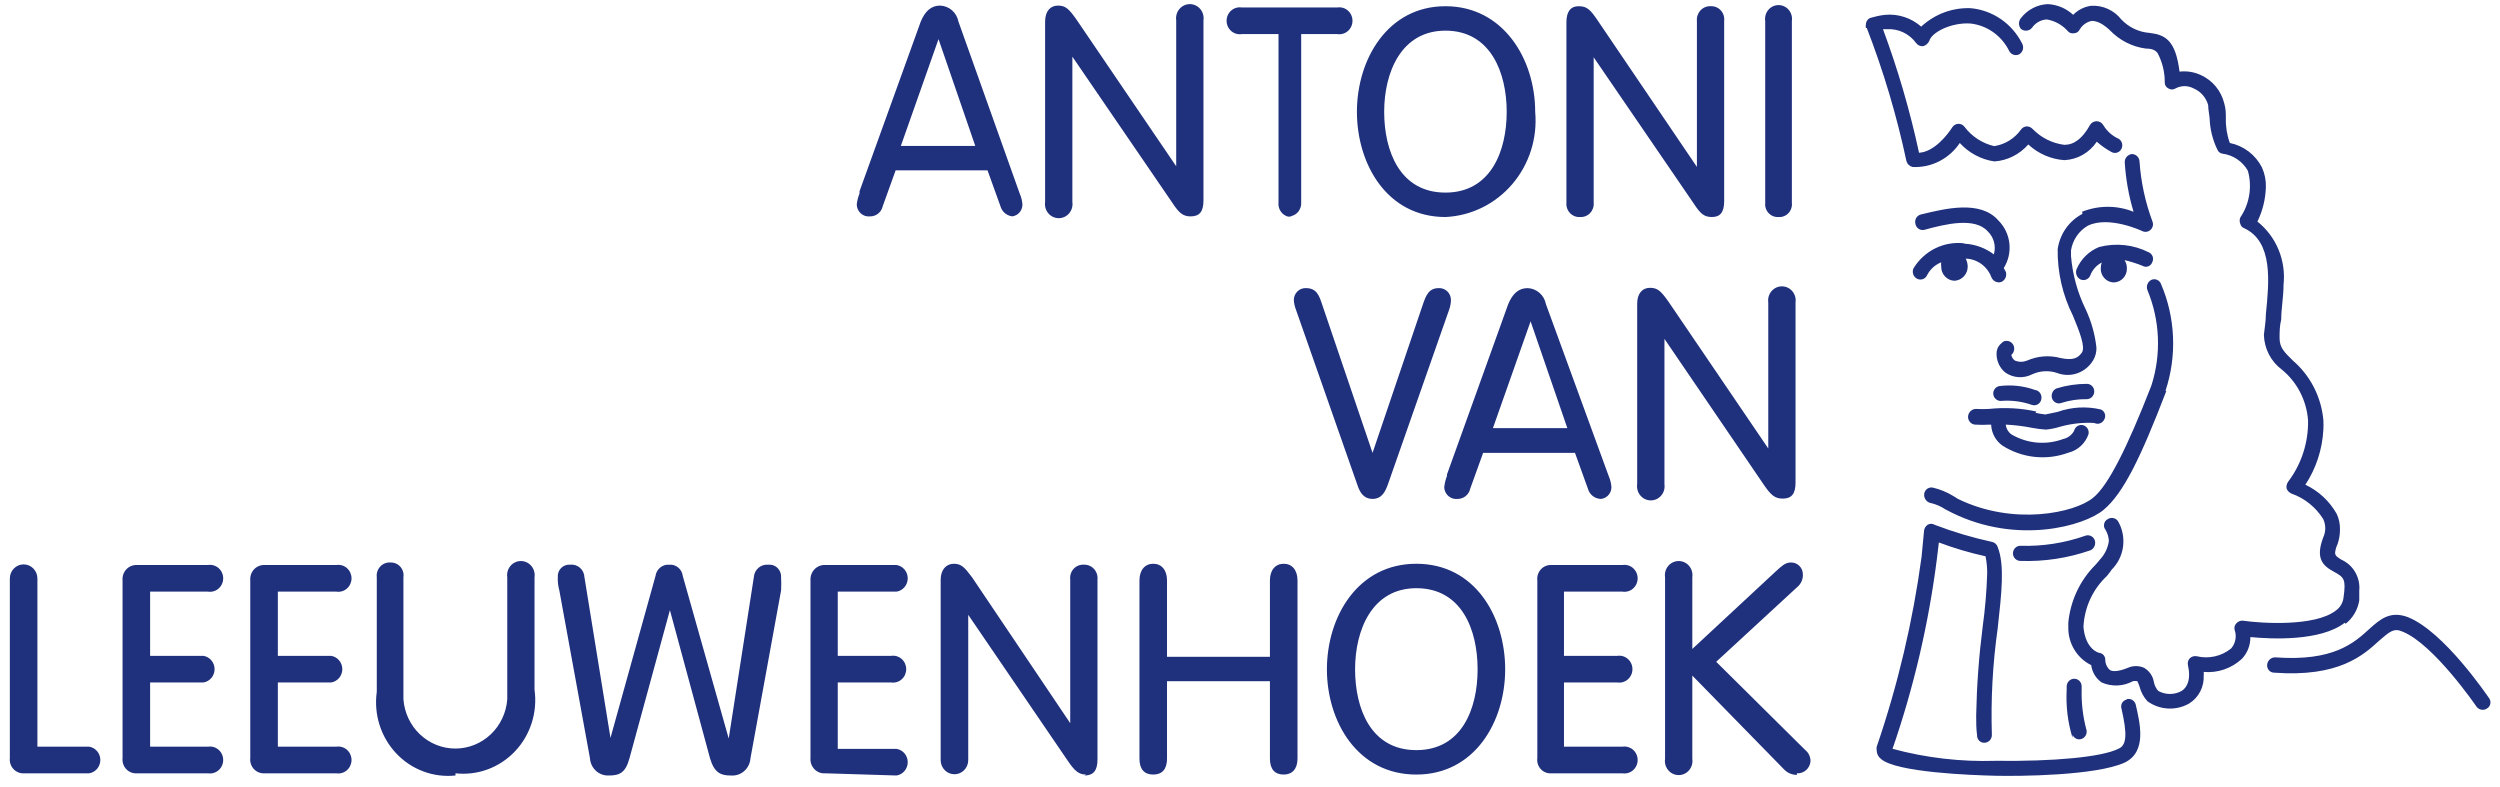 <svg width="216" height="68" viewBox="0 0 216 68" fill="none" xmlns="http://www.w3.org/2000/svg">
<path d="M215.054 60.317C215.105 60.385 215.142 60.464 215.161 60.548C215.18 60.632 215.182 60.719 215.165 60.803C215.149 60.887 215.116 60.967 215.067 61.037C215.018 61.108 214.955 61.166 214.882 61.209C214.742 61.307 214.571 61.347 214.403 61.32C214.235 61.293 214.084 61.203 213.979 61.066C213.979 61.066 210.272 55.633 207.562 54.565C206.83 54.246 206.472 54.565 205.569 55.346C204.182 56.62 202.064 58.532 196.473 58.118C196.39 58.116 196.309 58.097 196.234 58.062C196.159 58.027 196.091 57.977 196.036 57.914C195.981 57.851 195.938 57.778 195.911 57.698C195.885 57.618 195.874 57.533 195.881 57.449C195.893 57.269 195.972 57.1 196.103 56.978C196.234 56.857 196.405 56.791 196.582 56.796C201.612 57.162 203.388 55.553 204.712 54.342C205.646 53.497 206.519 52.748 208.045 53.322C211.16 54.565 214.882 60.078 215.054 60.317ZM175.944 35.555C174.599 35.261 173.217 35.186 171.848 35.332C171.475 35.352 171.1 35.352 170.727 35.332C170.555 35.331 170.39 35.397 170.263 35.514C170.136 35.633 170.057 35.795 170.041 35.97C170.028 36.145 170.083 36.318 170.194 36.452C170.305 36.586 170.462 36.67 170.633 36.687C171.069 36.714 171.506 36.714 171.942 36.687C171.956 36.695 171.972 36.699 171.988 36.699C172.005 36.699 172.021 36.695 172.035 36.687C172.049 37.047 172.145 37.398 172.315 37.714C172.485 38.029 172.726 38.3 173.016 38.503C173.86 39.038 174.811 39.37 175.799 39.475C176.786 39.58 177.784 39.455 178.717 39.109C179.112 39.012 179.478 38.816 179.78 38.537C180.082 38.259 180.311 37.908 180.446 37.515C180.464 37.431 180.466 37.345 180.452 37.26C180.438 37.176 180.407 37.095 180.362 37.023C180.317 36.95 180.259 36.887 180.191 36.838C180.122 36.788 180.045 36.753 179.963 36.734C179.881 36.716 179.796 36.713 179.714 36.728C179.631 36.743 179.552 36.774 179.481 36.82C179.41 36.866 179.349 36.925 179.301 36.995C179.252 37.066 179.218 37.145 179.2 37.228C179.101 37.406 178.967 37.56 178.806 37.681C178.645 37.802 178.46 37.887 178.265 37.929C177.54 38.199 176.766 38.304 175.997 38.238C175.228 38.172 174.482 37.936 173.811 37.547C173.669 37.451 173.549 37.324 173.461 37.175C173.372 37.026 173.316 36.86 173.297 36.687C174.076 36.725 174.852 36.821 175.617 36.973C175.998 37.046 176.383 37.093 176.77 37.117C177.193 37.076 177.61 36.991 178.016 36.862C178.969 36.598 179.958 36.49 180.944 36.543C181.095 36.621 181.27 36.635 181.43 36.581C181.591 36.527 181.724 36.41 181.801 36.256C181.845 36.182 181.874 36.098 181.884 36.011C181.894 35.923 181.885 35.835 181.858 35.752C181.832 35.669 181.788 35.592 181.729 35.528C181.671 35.464 181.6 35.413 181.52 35.38C180.28 35.087 178.984 35.159 177.782 35.587C177.331 35.699 176.879 35.762 176.739 35.81C176.446 35.78 176.154 35.732 175.867 35.667M175.867 33.707C174.869 33.342 173.802 33.222 172.752 33.356C172.587 33.384 172.44 33.476 172.341 33.613C172.242 33.75 172.199 33.921 172.222 34.089C172.237 34.176 172.269 34.259 172.315 34.334C172.362 34.408 172.422 34.472 172.493 34.523C172.564 34.573 172.644 34.609 172.729 34.627C172.813 34.646 172.9 34.647 172.985 34.631C173.856 34.575 174.729 34.695 175.555 34.982C175.638 35.011 175.726 35.022 175.813 35.014C175.9 35.006 175.984 34.979 176.061 34.935C176.137 34.892 176.204 34.832 176.256 34.761C176.309 34.689 176.346 34.607 176.365 34.52C176.408 34.351 176.385 34.171 176.301 34.019C176.216 33.867 176.077 33.755 175.913 33.707M178.125 34.806C178.826 34.585 179.556 34.477 180.29 34.488C180.458 34.488 180.62 34.422 180.742 34.303C180.864 34.184 180.936 34.022 180.944 33.85C180.948 33.763 180.935 33.676 180.906 33.594C180.877 33.512 180.832 33.437 180.774 33.373C180.716 33.309 180.646 33.258 180.568 33.222C180.49 33.187 180.406 33.167 180.321 33.165C179.424 33.163 178.532 33.297 177.673 33.563C177.518 33.634 177.393 33.761 177.324 33.92C177.255 34.079 177.246 34.259 177.299 34.424C177.327 34.506 177.371 34.581 177.428 34.646C177.485 34.71 177.554 34.761 177.632 34.797C177.709 34.833 177.793 34.852 177.877 34.854C177.962 34.855 178.046 34.839 178.125 34.806ZM187.096 33.771C188.102 30.749 187.963 27.451 186.707 24.529C186.676 24.449 186.63 24.377 186.572 24.317C186.513 24.256 186.444 24.208 186.367 24.175C186.29 24.142 186.207 24.126 186.124 24.126C186.04 24.127 185.958 24.144 185.881 24.178C185.724 24.255 185.601 24.389 185.538 24.555C185.474 24.721 185.475 24.905 185.539 25.07C186.625 27.683 186.747 30.611 185.881 33.309C183.794 38.678 182.128 41.993 180.835 43.013C179.278 44.303 173.966 45.466 169.138 43.092C169.045 43.013 168.904 42.949 168.733 42.837C168.201 42.515 167.623 42.279 167.02 42.136C166.938 42.115 166.853 42.111 166.769 42.125C166.686 42.139 166.606 42.169 166.535 42.216C166.463 42.262 166.402 42.322 166.354 42.394C166.306 42.465 166.273 42.545 166.257 42.63C166.226 42.803 166.259 42.98 166.347 43.13C166.436 43.28 166.576 43.391 166.74 43.443C167.223 43.545 167.682 43.739 168.095 44.016L168.655 44.303C174.278 47.076 180.056 45.466 181.754 44.048C183.452 42.63 184.947 39.571 187.174 33.771M182.657 24.401C182.96 24.389 183.246 24.255 183.453 24.028C183.66 23.801 183.772 23.5 183.763 23.19C183.768 22.936 183.698 22.686 183.561 22.473C184.091 22.599 184.611 22.764 185.118 22.967C185.19 23.01 185.269 23.037 185.351 23.045C185.434 23.054 185.517 23.044 185.595 23.017C185.673 22.99 185.745 22.945 185.805 22.887C185.865 22.829 185.913 22.759 185.944 22.68C185.986 22.605 186.012 22.521 186.021 22.435C186.029 22.348 186.02 22.261 185.994 22.178C185.967 22.096 185.924 22.02 185.867 21.955C185.81 21.891 185.741 21.839 185.663 21.804C184.33 21.13 182.805 20.966 181.365 21.342C180.933 21.514 180.539 21.771 180.205 22.099C179.871 22.428 179.603 22.82 179.418 23.254C179.353 23.419 179.353 23.604 179.417 23.769C179.48 23.935 179.603 24.07 179.76 24.146C179.838 24.18 179.922 24.198 180.006 24.199C180.09 24.2 180.174 24.183 180.252 24.151C180.331 24.118 180.402 24.07 180.462 24.009C180.522 23.948 180.569 23.876 180.601 23.796C180.785 23.309 181.141 22.91 181.598 22.68C181.534 22.842 181.503 23.016 181.505 23.19C181.496 23.495 181.603 23.792 181.804 24.017C182.004 24.243 182.282 24.381 182.579 24.401M202.656 53.896C203.289 53.401 203.713 52.677 203.84 51.872C203.84 51.553 203.84 51.298 203.84 51.043C203.894 50.483 203.772 49.92 203.492 49.436C203.212 48.952 202.788 48.572 202.282 48.35C201.94 48.127 201.753 48.032 201.753 47.745C201.782 47.484 201.856 47.231 201.971 46.996C202.106 46.596 202.174 46.176 202.173 45.753C202.186 45.285 202.089 44.821 201.893 44.399C201.266 43.292 200.319 42.413 199.183 41.881C200.117 40.462 200.655 38.809 200.74 37.101C200.755 36.836 200.755 36.569 200.74 36.304C200.56 34.301 199.614 32.451 198.108 31.157C197.345 30.409 196.955 30.026 196.955 29.198C196.955 28.735 196.955 28.162 197.096 27.604C197.096 26.68 197.298 25.644 197.298 24.593C197.409 23.562 197.26 22.52 196.864 21.566C196.469 20.612 195.841 19.778 195.04 19.143C195.493 18.216 195.742 17.199 195.772 16.163C195.789 15.575 195.672 14.991 195.429 14.458C195.15 13.918 194.757 13.448 194.277 13.084C193.797 12.72 193.243 12.471 192.657 12.355C192.408 11.667 192.292 10.937 192.314 10.204C192.314 9.805 192.314 9.391 192.174 8.929C192.043 8.399 191.798 7.906 191.455 7.487C191.113 7.067 190.682 6.733 190.196 6.507C189.609 6.223 188.956 6.113 188.311 6.188C187.969 3.448 187.065 3.001 185.71 2.842C184.788 2.772 183.923 2.358 183.28 1.679C182.97 1.285 182.571 0.973 182.119 0.768C181.667 0.563 181.173 0.471 180.679 0.5C180.09 0.576 179.542 0.851 179.122 1.281C178.517 0.72 177.741 0.394 176.926 0.356C176.476 0.375 176.036 0.493 175.636 0.702C175.235 0.911 174.883 1.206 174.605 1.567C174.498 1.697 174.44 1.86 174.44 2.029C174.44 2.199 174.498 2.362 174.605 2.492C174.742 2.607 174.918 2.663 175.096 2.648C175.273 2.634 175.438 2.549 175.555 2.412C175.7 2.199 175.89 2.023 176.112 1.896C176.333 1.769 176.579 1.695 176.832 1.679C177.526 1.79 178.163 2.139 178.639 2.667C178.7 2.748 178.782 2.81 178.875 2.846C178.969 2.883 179.07 2.892 179.169 2.874C179.275 2.876 179.38 2.848 179.471 2.791C179.562 2.735 179.635 2.653 179.683 2.555C179.795 2.362 179.946 2.196 180.126 2.067C180.306 1.938 180.51 1.849 180.726 1.806C181.178 1.806 181.661 2.029 182.284 2.603C183.117 3.478 184.214 4.04 185.399 4.197C185.959 4.197 186.224 4.34 186.411 4.579C186.833 5.364 187.048 6.248 187.034 7.144C187.036 7.248 187.066 7.349 187.121 7.437C187.176 7.524 187.254 7.594 187.346 7.638C187.438 7.699 187.547 7.732 187.657 7.732C187.767 7.732 187.876 7.699 187.969 7.638C188.209 7.51 188.476 7.443 188.747 7.443C189.019 7.443 189.286 7.51 189.526 7.638C189.831 7.765 190.103 7.962 190.322 8.213C190.54 8.465 190.7 8.764 190.788 9.088C190.788 9.487 190.881 9.837 190.912 10.236C190.946 11.172 191.174 12.09 191.582 12.928C191.62 13.023 191.682 13.105 191.761 13.166C191.841 13.228 191.935 13.267 192.034 13.279C192.482 13.337 192.912 13.499 193.29 13.753C193.668 14.007 193.984 14.347 194.214 14.745C194.406 15.427 194.446 16.144 194.333 16.844C194.22 17.544 193.956 18.21 193.56 18.792C193.525 18.878 193.507 18.97 193.507 19.063C193.507 19.156 193.525 19.248 193.56 19.334C193.58 19.423 193.622 19.505 193.682 19.572C193.742 19.639 193.818 19.689 193.903 19.717C196.41 20.896 196.052 24.337 195.772 27.142C195.772 27.779 195.647 28.417 195.6 28.927C195.616 29.517 195.765 30.096 196.035 30.619C196.305 31.141 196.689 31.593 197.158 31.938C197.808 32.471 198.344 33.135 198.732 33.889C199.121 34.643 199.354 35.47 199.416 36.32C199.452 38.232 198.847 40.098 197.703 41.61C197.64 41.696 197.594 41.794 197.57 41.898C197.546 42.002 197.543 42.111 197.563 42.216C197.643 42.41 197.794 42.564 197.983 42.646C199.114 43.041 200.08 43.816 200.725 44.845C200.842 45.093 200.903 45.366 200.903 45.642C200.903 45.918 200.842 46.19 200.725 46.438C200.024 48.287 200.725 48.892 201.628 49.386C202.531 49.88 202.703 50.024 202.485 51.601C202.461 51.835 202.388 52.06 202.269 52.261C202.151 52.462 201.99 52.634 201.799 52.764C199.993 54.151 195.398 53.864 193.778 53.625C193.673 53.618 193.568 53.636 193.47 53.677C193.373 53.719 193.287 53.782 193.217 53.864C193.145 53.937 193.094 54.03 193.069 54.131C193.045 54.232 193.047 54.338 193.077 54.437C193.17 54.707 193.19 54.998 193.135 55.278C193.08 55.558 192.953 55.818 192.766 56.031C192.353 56.363 191.873 56.596 191.361 56.711C190.848 56.827 190.317 56.823 189.806 56.7C189.695 56.677 189.58 56.682 189.471 56.715C189.363 56.749 189.264 56.809 189.183 56.891C189.113 56.972 189.063 57.07 189.038 57.176C189.014 57.282 189.016 57.392 189.043 57.497C189.292 58.596 189.043 59.345 188.498 59.696C188.187 59.869 187.839 59.959 187.486 59.959C187.132 59.959 186.784 59.869 186.473 59.696C186.285 59.485 186.156 59.226 186.1 58.947C186.059 58.689 185.962 58.443 185.817 58.228C185.671 58.013 185.48 57.834 185.258 57.704C185.035 57.602 184.794 57.55 184.55 57.55C184.306 57.55 184.064 57.602 183.841 57.704C182.86 58.102 182.439 57.991 182.284 57.879C182.157 57.763 182.056 57.621 181.989 57.461C181.922 57.301 181.889 57.129 181.894 56.955C181.885 56.822 181.833 56.696 181.745 56.598C181.657 56.5 181.54 56.434 181.411 56.413C181.302 56.413 180.181 56.095 180.01 54.166C180.09 52.484 180.818 50.903 182.034 49.769L182.346 49.37L182.439 49.227C182.98 48.695 183.33 47.992 183.432 47.231C183.533 46.471 183.381 45.697 183 45.036C182.902 44.891 182.753 44.792 182.583 44.759C182.414 44.726 182.239 44.763 182.097 44.861C182.001 44.909 181.921 44.984 181.866 45.078C181.811 45.171 181.783 45.278 181.785 45.387C181.778 45.513 181.816 45.638 181.894 45.737C182.082 46.038 182.19 46.384 182.206 46.741C182.122 47.342 181.855 47.899 181.443 48.335L181.302 48.51L181.053 48.797C179.716 50.128 178.883 51.9 178.701 53.8C178.701 53.943 178.701 54.055 178.701 54.198C178.69 54.88 178.871 55.55 179.221 56.129C179.572 56.708 180.078 57.172 180.679 57.465C180.718 57.766 180.819 58.054 180.974 58.313C181.13 58.571 181.337 58.792 181.583 58.963C182.013 59.154 182.481 59.244 182.95 59.225C183.42 59.205 183.878 59.078 184.293 58.851C184.417 58.832 184.543 58.832 184.667 58.851C184.738 59.001 184.8 59.156 184.854 59.313C184.974 59.79 185.209 60.229 185.539 60.588C186.057 60.961 186.668 61.179 187.301 61.215C187.934 61.252 188.565 61.106 189.121 60.795C189.534 60.546 189.872 60.185 190.098 59.752C190.323 59.319 190.427 58.831 190.398 58.341C190.413 58.246 190.413 58.15 190.398 58.054C190.995 58.108 191.596 58.035 192.164 57.841C192.732 57.646 193.255 57.334 193.7 56.923C194.178 56.42 194.441 55.744 194.432 55.043C196.239 55.218 200.507 55.425 202.594 53.8M169.699 21.023C168.844 20.924 167.978 21.075 167.204 21.458C166.429 21.842 165.776 22.442 165.322 23.19C165.252 23.351 165.245 23.534 165.303 23.7C165.361 23.867 165.479 24.003 165.634 24.082C165.711 24.123 165.795 24.146 165.882 24.152C165.968 24.157 166.055 24.145 166.137 24.115C166.218 24.085 166.293 24.038 166.356 23.978C166.42 23.918 166.471 23.845 166.506 23.764C166.768 23.26 167.2 22.869 167.721 22.664C167.704 22.781 167.704 22.899 167.721 23.015C167.712 23.334 167.827 23.643 168.04 23.875C168.253 24.108 168.546 24.245 168.858 24.258C169.17 24.245 169.466 24.108 169.681 23.876C169.896 23.644 170.015 23.335 170.01 23.015C170.002 22.782 169.943 22.553 169.839 22.346C170.32 22.359 170.786 22.518 171.18 22.801C171.573 23.084 171.876 23.48 172.051 23.939C172.114 24.105 172.235 24.241 172.39 24.32C172.546 24.399 172.724 24.417 172.892 24.369C173.054 24.305 173.186 24.181 173.264 24.022C173.342 23.863 173.359 23.68 173.312 23.509C173.257 23.389 173.194 23.271 173.125 23.158C173.521 22.527 173.693 21.774 173.61 21.029C173.528 20.283 173.197 19.589 172.674 19.063C171.116 17.263 168.095 18.012 165.945 18.537C165.863 18.559 165.786 18.598 165.718 18.651C165.651 18.704 165.594 18.771 165.552 18.846C165.51 18.922 165.483 19.006 165.473 19.092C165.463 19.179 165.47 19.266 165.494 19.35C165.51 19.435 165.543 19.516 165.591 19.588C165.638 19.66 165.699 19.721 165.77 19.769C165.841 19.816 165.921 19.849 166.005 19.864C166.088 19.88 166.174 19.879 166.257 19.86C168.095 19.35 170.633 18.745 171.739 19.988C172 20.236 172.187 20.554 172.281 20.906C172.375 21.258 172.37 21.63 172.269 21.979C171.53 21.423 170.647 21.101 169.73 21.055M183.748 60.445C183.665 60.461 183.587 60.495 183.519 60.544C183.45 60.593 183.392 60.657 183.35 60.731C183.307 60.805 183.28 60.887 183.271 60.972C183.262 61.057 183.27 61.144 183.296 61.225C183.81 63.456 183.748 64.412 183.016 64.699C181.583 65.416 177.424 65.799 172.409 65.735C169.411 65.829 166.416 65.481 163.515 64.699C165.351 59.381 166.635 53.88 167.347 48.287L167.518 46.869C168.834 47.363 170.182 47.763 171.552 48.064C171.652 48.556 171.699 49.059 171.692 49.562C171.644 51.097 171.514 52.629 171.303 54.151C170.979 56.682 170.792 59.23 170.742 61.783C170.742 62.389 170.742 62.962 170.82 63.536C170.818 63.623 170.833 63.71 170.866 63.79C170.898 63.871 170.947 63.944 171.008 64.004C171.07 64.064 171.143 64.11 171.224 64.139C171.304 64.168 171.389 64.18 171.474 64.173C171.645 64.165 171.806 64.089 171.922 63.961C172.039 63.833 172.102 63.663 172.097 63.488C172.001 60.425 172.168 57.359 172.596 54.326C172.938 51.235 173.219 48.813 172.596 47.251C172.559 47.142 172.496 47.045 172.411 46.969C172.326 46.894 172.223 46.843 172.113 46.821C170.423 46.454 168.762 45.959 167.144 45.339C167.055 45.284 166.953 45.255 166.849 45.255C166.744 45.255 166.642 45.284 166.553 45.339C166.469 45.393 166.398 45.466 166.344 45.551C166.29 45.636 166.255 45.732 166.241 45.833C166.241 45.833 166.023 48.08 166.023 48.111C165.268 53.701 163.969 59.199 162.145 64.524C162.123 64.618 162.123 64.716 162.145 64.811C162.143 64.956 162.174 65.099 162.237 65.229C162.299 65.359 162.39 65.472 162.503 65.559C163.78 66.739 170.384 66.978 172.393 67.025C174.403 67.073 181.115 67.025 183.592 65.878C185.539 64.922 184.869 62.405 184.526 60.875C184.505 60.791 184.467 60.712 184.415 60.643C184.363 60.574 184.298 60.516 184.224 60.473C184.15 60.43 184.069 60.402 183.984 60.392C183.9 60.382 183.814 60.389 183.732 60.413M180.975 46.645C180.91 46.488 180.787 46.363 180.632 46.298C180.478 46.232 180.305 46.231 180.15 46.295C178.352 46.924 176.458 47.216 174.558 47.155C174.389 47.155 174.226 47.224 174.107 47.347C173.987 47.469 173.92 47.636 173.92 47.809C173.92 47.982 173.987 48.148 174.107 48.271C174.226 48.393 174.389 48.462 174.558 48.462C176.621 48.535 178.68 48.222 180.633 47.538C180.79 47.461 180.913 47.327 180.976 47.161C181.04 46.995 181.04 46.811 180.975 46.645ZM179.932 18.474C179.359 18.769 178.865 19.202 178.491 19.734C178.117 20.267 177.874 20.884 177.782 21.533C177.758 23.532 178.212 25.507 179.106 27.285C179.651 28.608 180.212 29.994 179.869 30.472C179.527 30.95 179.106 31.157 178.032 30.934C177.069 30.673 176.048 30.752 175.134 31.157C174.799 31.293 174.426 31.293 174.091 31.157C173.928 31.041 173.816 30.863 173.779 30.663C173.858 30.598 173.92 30.515 173.963 30.421C174.007 30.327 174.029 30.225 174.029 30.122C174.029 29.944 173.96 29.774 173.837 29.648C173.714 29.523 173.548 29.452 173.375 29.452C173.288 29.447 173.202 29.463 173.124 29.499C173.045 29.535 172.976 29.59 172.923 29.66C172.794 29.762 172.69 29.892 172.617 30.041C172.545 30.19 172.505 30.354 172.502 30.52C172.493 30.84 172.557 31.159 172.69 31.449C172.822 31.74 173.02 31.994 173.266 32.193C173.605 32.425 173.999 32.561 174.407 32.586C174.815 32.611 175.222 32.525 175.586 32.337C176.264 32.028 177.03 31.988 177.736 32.225C178.299 32.441 178.918 32.449 179.486 32.249C180.055 32.048 180.537 31.651 180.851 31.125C181.048 30.795 181.146 30.413 181.131 30.026C181.005 28.875 180.689 27.755 180.196 26.712C179.495 25.278 179.067 23.72 178.935 22.123V21.629C179.007 21.183 179.176 20.76 179.429 20.39C179.683 20.021 180.014 19.714 180.399 19.494C182.237 18.617 185.071 19.956 185.071 19.956C185.188 20.019 185.321 20.044 185.452 20.027C185.584 20.01 185.706 19.951 185.804 19.86C185.901 19.773 185.97 19.658 186.001 19.529C186.032 19.401 186.023 19.266 185.975 19.143C185.353 17.477 184.975 15.727 184.854 13.948C184.845 13.776 184.773 13.614 184.651 13.496C184.529 13.377 184.368 13.311 184.199 13.311C184.031 13.327 183.875 13.405 183.76 13.532C183.645 13.658 183.579 13.823 183.576 13.996C183.664 15.456 183.92 16.9 184.339 18.298C182.908 17.724 181.317 17.724 179.885 18.298M165.198 14.426C166.002 14.474 166.804 14.309 167.527 13.946C168.251 13.583 168.87 13.035 169.325 12.355C170.116 13.218 171.171 13.78 172.315 13.948C173.441 13.87 174.492 13.344 175.244 12.482C176.104 13.279 177.201 13.756 178.359 13.837C178.915 13.812 179.458 13.656 179.944 13.379C180.431 13.102 180.848 12.714 181.162 12.243C181.544 12.583 181.962 12.877 182.408 13.12C182.48 13.165 182.56 13.194 182.644 13.207C182.728 13.219 182.813 13.214 182.894 13.192C182.976 13.169 183.052 13.13 183.119 13.077C183.185 13.023 183.24 12.957 183.28 12.881C183.365 12.731 183.388 12.552 183.344 12.385C183.3 12.218 183.193 12.075 183.047 11.988C182.498 11.743 182.036 11.332 181.723 10.809C181.664 10.707 181.579 10.622 181.478 10.563C181.377 10.504 181.263 10.473 181.147 10.473C181.03 10.473 180.916 10.504 180.815 10.563C180.714 10.622 180.63 10.707 180.57 10.809C179.916 11.988 179.184 12.514 178.359 12.514C177.313 12.383 176.342 11.895 175.602 11.128C175.535 11.059 175.455 11.005 175.366 10.969C175.278 10.933 175.183 10.917 175.088 10.921C174.992 10.929 174.898 10.959 174.815 11.009C174.731 11.059 174.66 11.126 174.605 11.208C174.331 11.588 173.986 11.909 173.591 12.152C173.195 12.395 172.756 12.556 172.3 12.626C171.279 12.392 170.37 11.8 169.73 10.953C169.669 10.872 169.592 10.807 169.502 10.763C169.413 10.719 169.315 10.697 169.216 10.698C169.112 10.699 169.009 10.726 168.917 10.775C168.825 10.825 168.746 10.897 168.686 10.985C168.281 11.622 167.129 13.12 165.805 13.199C165.021 9.568 163.98 6 162.69 2.523H163.033C163.513 2.493 163.994 2.584 164.432 2.79C164.869 2.996 165.25 3.309 165.54 3.703C165.609 3.803 165.704 3.883 165.813 3.933C165.923 3.984 166.044 4.003 166.163 3.989C166.279 3.956 166.386 3.898 166.478 3.818C166.569 3.738 166.643 3.639 166.693 3.527C166.895 2.81 168.531 1.934 170.228 2.029C170.939 2.104 171.62 2.361 172.208 2.776C172.796 3.191 173.272 3.751 173.593 4.404C173.672 4.559 173.808 4.676 173.971 4.729C174.134 4.783 174.312 4.769 174.465 4.691C174.616 4.6 174.727 4.453 174.774 4.28C174.82 4.108 174.799 3.923 174.714 3.766C174.285 2.912 173.652 2.184 172.873 1.649C172.093 1.114 171.194 0.79 170.26 0.707C168.688 0.647 167.156 1.219 165.992 2.3C165.565 1.927 165.07 1.644 164.535 1.469C164 1.294 163.436 1.23 162.877 1.281C162.476 1.326 162.081 1.406 161.693 1.52C161.622 1.535 161.553 1.562 161.491 1.599C161.405 1.657 161.335 1.735 161.286 1.826C161.237 1.918 161.211 2.021 161.21 2.125C161.192 2.22 161.192 2.317 161.21 2.412C161.21 2.412 161.21 2.412 161.288 2.412C162.734 6.145 163.88 9.993 164.715 13.916C164.751 14.042 164.818 14.156 164.912 14.245C165.005 14.335 165.12 14.397 165.244 14.426M179.075 63.504C179.109 63.581 179.157 63.649 179.217 63.707C179.276 63.764 179.347 63.809 179.423 63.839C179.5 63.868 179.581 63.882 179.663 63.879C179.745 63.877 179.826 63.857 179.901 63.823C180.055 63.753 180.178 63.624 180.242 63.463C180.305 63.303 180.306 63.123 180.243 62.962C179.958 61.866 179.827 60.734 179.854 59.6V59.281C179.852 59.196 179.833 59.111 179.799 59.033C179.765 58.954 179.717 58.883 179.656 58.824C179.595 58.765 179.524 58.718 179.445 58.688C179.367 58.657 179.284 58.642 179.2 58.644C179.029 58.648 178.866 58.721 178.747 58.846C178.628 58.971 178.561 59.139 178.561 59.313V59.6C178.485 60.995 178.653 62.393 179.059 63.727" fill="#1F307D"/>
<path d="M87.572 18.696C87.313 18.694 87.062 18.606 86.857 18.445C86.651 18.284 86.503 18.058 86.434 17.803L85.323 14.718H77.383L76.272 17.803C76.217 18.061 76.076 18.291 75.873 18.454C75.67 18.617 75.418 18.703 75.16 18.696C75.019 18.711 74.875 18.696 74.739 18.652C74.603 18.607 74.478 18.534 74.371 18.437C74.264 18.341 74.178 18.223 74.118 18.09C74.058 17.958 74.025 17.814 74.023 17.668C74.061 17.343 74.141 17.025 74.261 16.721V16.531L79.554 1.864C79.924 0.97 80.453 0.483 81.221 0.483C81.599 0.495 81.963 0.638 82.251 0.888C82.54 1.139 82.737 1.483 82.809 1.864L88.101 16.721C88.233 17.02 88.314 17.341 88.34 17.668C88.34 17.813 88.311 17.956 88.254 18.088C88.197 18.221 88.114 18.339 88.009 18.436C87.904 18.533 87.78 18.607 87.645 18.651C87.511 18.696 87.369 18.712 87.228 18.696M77.833 12.607H84.264L81.088 3.379L77.833 12.607ZM102.868 18.696C103.636 18.696 103.98 18.29 103.98 17.316V1.755C104.005 1.582 103.994 1.405 103.946 1.237C103.899 1.068 103.816 0.913 103.705 0.78C103.593 0.647 103.454 0.54 103.298 0.467C103.143 0.394 102.973 0.356 102.802 0.356C102.631 0.356 102.461 0.394 102.306 0.467C102.15 0.54 102.011 0.647 101.9 0.78C101.788 0.913 101.705 1.068 101.658 1.237C101.61 1.405 101.599 1.582 101.624 1.755V14.366L92.997 1.674C92.362 0.781 92.071 0.483 91.409 0.483C90.748 0.483 90.298 0.97 90.298 1.864V17.451C90.272 17.625 90.284 17.802 90.331 17.97C90.379 18.138 90.461 18.294 90.573 18.427C90.685 18.56 90.823 18.666 90.979 18.739C91.135 18.813 91.304 18.85 91.475 18.85C91.647 18.85 91.816 18.813 91.972 18.739C92.128 18.666 92.266 18.56 92.378 18.427C92.49 18.294 92.572 18.138 92.62 17.97C92.667 17.802 92.679 17.625 92.653 17.451V4.895L101.28 17.506C101.863 18.399 102.207 18.696 102.868 18.696ZM111.257 18.696C111.417 18.705 111.576 18.678 111.725 18.618C111.874 18.558 112.008 18.465 112.119 18.347C112.229 18.229 112.313 18.088 112.366 17.933C112.418 17.779 112.437 17.614 112.422 17.451V2.946H115.544C115.706 2.972 115.872 2.961 116.03 2.915C116.188 2.869 116.334 2.788 116.458 2.679C116.583 2.57 116.683 2.434 116.751 2.282C116.82 2.129 116.855 1.964 116.855 1.796C116.855 1.628 116.82 1.462 116.751 1.31C116.683 1.157 116.583 1.022 116.458 0.913C116.334 0.803 116.188 0.723 116.03 0.677C115.872 0.631 115.706 0.62 115.544 0.646H107.288C107.125 0.62 106.96 0.631 106.802 0.677C106.644 0.723 106.498 0.803 106.374 0.913C106.249 1.022 106.149 1.157 106.081 1.31C106.012 1.462 105.977 1.628 105.977 1.796C105.977 1.964 106.012 2.129 106.081 2.282C106.149 2.434 106.249 2.57 106.374 2.679C106.498 2.788 106.644 2.869 106.802 2.915C106.96 2.961 107.125 2.972 107.288 2.946H110.463V17.506C110.447 17.671 110.467 17.838 110.521 17.994C110.575 18.151 110.661 18.293 110.775 18.412C110.888 18.531 111.026 18.622 111.178 18.681C111.33 18.739 111.492 18.763 111.654 18.75M124.886 18.75C119.832 18.75 117.238 14.177 117.238 9.658C117.238 5.138 119.884 0.537 124.886 0.537C129.888 0.537 132.64 5.111 132.64 9.658C132.741 10.781 132.619 11.913 132.28 12.986C131.94 14.06 131.392 15.052 130.667 15.902C129.942 16.752 129.056 17.443 128.062 17.932C127.068 18.422 125.988 18.7 124.886 18.75ZM124.886 2.648C121.049 2.648 119.593 6.275 119.593 9.658C119.593 13.04 120.943 16.64 124.886 16.64C128.829 16.64 130.179 13.013 130.179 9.658C130.179 6.302 128.803 2.648 124.886 2.648ZM147.91 18.75C148.624 18.75 148.968 18.345 148.968 17.37V1.809C148.988 1.644 148.972 1.477 148.921 1.319C148.871 1.161 148.787 1.017 148.676 0.896C148.565 0.774 148.429 0.679 148.279 0.618C148.128 0.556 147.966 0.528 147.804 0.537C147.641 0.529 147.478 0.556 147.326 0.618C147.174 0.68 147.037 0.774 146.924 0.895C146.811 1.016 146.725 1.16 146.671 1.317C146.617 1.475 146.597 1.643 146.613 1.809V14.421L138.012 1.728C137.403 0.835 137.112 0.537 136.398 0.537C135.683 0.537 135.339 1.025 135.339 1.918V17.506C135.323 17.671 135.343 17.838 135.397 17.994C135.451 18.151 135.537 18.293 135.651 18.412C135.764 18.531 135.902 18.622 136.054 18.681C136.206 18.739 136.368 18.763 136.53 18.75C136.69 18.759 136.85 18.732 136.998 18.672C137.147 18.612 137.281 18.519 137.391 18.401C137.502 18.283 137.586 18.142 137.639 17.987C137.691 17.833 137.71 17.668 137.694 17.506V4.949L146.322 17.56C146.904 18.453 147.222 18.75 147.91 18.75ZM153.652 18.75C153.813 18.764 153.975 18.74 154.126 18.682C154.277 18.623 154.413 18.531 154.524 18.412C154.636 18.292 154.72 18.149 154.77 17.992C154.821 17.836 154.837 17.669 154.817 17.506V1.809C154.842 1.64 154.831 1.467 154.785 1.302C154.738 1.137 154.658 0.984 154.549 0.854C154.439 0.724 154.304 0.62 154.151 0.548C153.999 0.477 153.833 0.44 153.665 0.44C153.498 0.44 153.332 0.477 153.18 0.548C153.027 0.62 152.892 0.724 152.782 0.854C152.673 0.984 152.593 1.137 152.546 1.302C152.5 1.467 152.489 1.64 152.514 1.809V17.506C152.495 17.667 152.51 17.831 152.559 17.985C152.608 18.14 152.69 18.282 152.798 18.4C152.907 18.519 153.04 18.612 153.187 18.673C153.335 18.733 153.494 18.76 153.652 18.75ZM7.704 66.814C7.973 66.771 8.218 66.632 8.395 66.421C8.572 66.21 8.669 65.941 8.669 65.663C8.669 65.385 8.572 65.117 8.395 64.906C8.218 64.695 7.973 64.555 7.704 64.513H3.232V49.981C3.232 49.821 3.201 49.662 3.141 49.515C3.081 49.367 2.994 49.233 2.883 49.12C2.773 49.006 2.641 48.917 2.497 48.855C2.352 48.794 2.197 48.763 2.041 48.763C1.885 48.763 1.73 48.794 1.585 48.855C1.441 48.917 1.31 49.006 1.199 49.12C1.088 49.233 1.001 49.367 0.941 49.515C0.881 49.662 0.85 49.821 0.85 49.981V65.487C0.83 65.662 0.848 65.839 0.903 66.005C0.958 66.172 1.047 66.324 1.166 66.45C1.285 66.577 1.43 66.675 1.59 66.738C1.751 66.801 1.923 66.827 2.094 66.814H7.704ZM17.972 66.814C18.134 66.839 18.3 66.828 18.458 66.782C18.616 66.736 18.762 66.656 18.886 66.546C19.011 66.437 19.111 66.302 19.179 66.149C19.248 65.997 19.283 65.831 19.283 65.663C19.283 65.496 19.248 65.33 19.179 65.177C19.111 65.025 19.011 64.889 18.886 64.78C18.762 64.671 18.616 64.591 18.458 64.544C18.3 64.498 18.134 64.488 17.972 64.513H12.97V58.965H17.575C17.844 58.923 18.089 58.784 18.266 58.573C18.443 58.362 18.54 58.093 18.54 57.815C18.54 57.537 18.443 57.269 18.266 57.057C18.089 56.847 17.844 56.707 17.575 56.665H12.97V51.117H17.972C18.134 51.143 18.3 51.132 18.458 51.086C18.616 51.04 18.762 50.959 18.886 50.85C19.011 50.741 19.111 50.606 19.179 50.453C19.248 50.301 19.283 50.135 19.283 49.967C19.283 49.799 19.248 49.633 19.179 49.481C19.111 49.329 19.011 49.193 18.886 49.084C18.762 48.975 18.616 48.894 18.458 48.848C18.3 48.802 18.134 48.791 17.972 48.817H11.833C11.662 48.809 11.493 48.837 11.335 48.902C11.176 48.966 11.033 49.065 10.915 49.19C10.798 49.316 10.707 49.466 10.651 49.63C10.595 49.795 10.573 49.97 10.589 50.143V65.487C10.569 65.662 10.587 65.839 10.642 66.005C10.696 66.172 10.786 66.324 10.905 66.45C11.024 66.577 11.169 66.675 11.329 66.738C11.489 66.801 11.661 66.827 11.833 66.814H17.972ZM29.061 66.814C29.223 66.839 29.388 66.828 29.546 66.782C29.704 66.736 29.85 66.656 29.975 66.546C30.099 66.437 30.199 66.302 30.268 66.149C30.336 65.997 30.372 65.831 30.372 65.663C30.372 65.496 30.336 65.33 30.268 65.177C30.199 65.025 30.099 64.889 29.975 64.78C29.85 64.671 29.704 64.591 29.546 64.544C29.388 64.498 29.223 64.488 29.061 64.513H24.006V58.965H28.611C28.879 58.923 29.124 58.784 29.301 58.573C29.478 58.362 29.576 58.093 29.576 57.815C29.576 57.537 29.478 57.269 29.301 57.057C29.124 56.847 28.879 56.707 28.611 56.665H24.006V51.117H29.061C29.223 51.143 29.388 51.132 29.546 51.086C29.704 51.04 29.85 50.959 29.975 50.85C30.099 50.741 30.199 50.606 30.268 50.453C30.336 50.301 30.372 50.135 30.372 49.967C30.372 49.799 30.336 49.633 30.268 49.481C30.199 49.329 30.099 49.193 29.975 49.084C29.85 48.975 29.704 48.894 29.546 48.848C29.388 48.802 29.223 48.791 29.061 48.817H22.868C22.698 48.809 22.528 48.837 22.37 48.902C22.212 48.966 22.069 49.065 21.951 49.19C21.833 49.316 21.743 49.466 21.686 49.63C21.63 49.795 21.609 49.97 21.624 50.143V65.487C21.604 65.662 21.622 65.839 21.677 66.005C21.732 66.172 21.822 66.324 21.94 66.45C22.059 66.577 22.204 66.675 22.364 66.738C22.525 66.801 22.697 66.827 22.868 66.814H29.061ZM39.355 66.814C40.298 66.918 41.251 66.801 42.143 66.471C43.034 66.141 43.84 65.608 44.499 64.91C45.158 64.213 45.652 63.371 45.944 62.449C46.236 61.526 46.317 60.547 46.183 59.588V49.872C46.208 49.699 46.197 49.522 46.149 49.354C46.102 49.185 46.019 49.03 45.907 48.897C45.796 48.764 45.657 48.657 45.501 48.584C45.346 48.511 45.176 48.474 45.005 48.474C44.834 48.474 44.664 48.511 44.509 48.584C44.353 48.657 44.214 48.764 44.102 48.897C43.991 49.03 43.908 49.185 43.861 49.354C43.813 49.522 43.802 49.699 43.827 49.872V60.427C43.74 61.582 43.23 62.662 42.399 63.45C41.567 64.237 40.475 64.675 39.342 64.675C38.208 64.675 37.117 64.237 36.285 63.45C35.453 62.662 34.943 61.582 34.856 60.427V49.872C34.88 49.711 34.868 49.547 34.822 49.391C34.777 49.235 34.698 49.091 34.592 48.97C34.486 48.849 34.355 48.753 34.209 48.689C34.062 48.625 33.904 48.595 33.745 48.6C33.58 48.587 33.415 48.611 33.261 48.671C33.107 48.731 32.968 48.826 32.854 48.947C32.74 49.069 32.654 49.215 32.602 49.375C32.55 49.535 32.534 49.705 32.554 49.872V59.777C32.42 60.734 32.501 61.71 32.792 62.631C33.082 63.551 33.574 64.391 34.23 65.088C34.885 65.785 35.688 66.319 36.576 66.651C37.464 66.983 38.414 67.103 39.355 67.003M63.172 67.003C63.378 67.018 63.584 66.991 63.779 66.924C63.973 66.857 64.153 66.751 64.308 66.613C64.463 66.475 64.59 66.306 64.681 66.118C64.772 65.929 64.826 65.724 64.84 65.514L67.486 51.009C67.507 50.63 67.507 50.251 67.486 49.872C67.495 49.723 67.471 49.574 67.418 49.435C67.364 49.296 67.281 49.171 67.176 49.068C67.07 48.965 66.943 48.886 66.805 48.838C66.667 48.791 66.52 48.774 66.375 48.79C66.223 48.775 66.07 48.791 65.925 48.838C65.779 48.885 65.645 48.961 65.529 49.062C65.413 49.163 65.318 49.287 65.249 49.426C65.181 49.565 65.141 49.717 65.131 49.872L62.961 63.809L58.991 49.764C58.958 49.479 58.818 49.219 58.601 49.037C58.384 48.855 58.106 48.767 57.827 48.79C57.544 48.766 57.264 48.854 57.042 49.035C56.821 49.216 56.675 49.477 56.636 49.764L52.746 63.755L50.496 49.872C50.49 49.716 50.452 49.562 50.385 49.421C50.318 49.28 50.223 49.154 50.106 49.053C49.989 48.951 49.853 48.875 49.706 48.83C49.559 48.785 49.405 48.771 49.252 48.79C49.11 48.778 48.967 48.797 48.834 48.847C48.7 48.897 48.578 48.976 48.477 49.08C48.376 49.183 48.299 49.307 48.25 49.444C48.201 49.581 48.182 49.727 48.194 49.872C48.178 50.256 48.223 50.64 48.326 51.009L50.973 65.514C51 65.933 51.187 66.324 51.494 66.603C51.801 66.882 52.203 67.025 52.613 67.003C53.513 67.003 54.042 66.786 54.386 65.514L57.88 52.714L61.346 65.514C61.717 66.786 62.299 67.003 63.12 67.003M77.463 67.003C77.732 66.961 77.977 66.822 78.153 66.611C78.331 66.4 78.428 66.131 78.428 65.853C78.428 65.575 78.331 65.306 78.153 65.095C77.977 64.884 77.732 64.745 77.463 64.703H72.382V58.965H76.987C77.149 58.991 77.314 58.98 77.472 58.934C77.63 58.888 77.776 58.808 77.9 58.698C78.025 58.589 78.125 58.454 78.194 58.301C78.262 58.149 78.298 57.983 78.298 57.815C78.298 57.647 78.262 57.482 78.194 57.329C78.125 57.177 78.025 57.041 77.9 56.932C77.776 56.823 77.63 56.742 77.472 56.696C77.314 56.65 77.149 56.64 76.987 56.665H72.382V51.117H77.463C77.732 51.075 77.977 50.936 78.153 50.725C78.331 50.514 78.428 50.245 78.428 49.967C78.428 49.689 78.331 49.42 78.153 49.209C77.977 48.998 77.732 48.859 77.463 48.817H71.323C71.15 48.805 70.976 48.831 70.814 48.893C70.651 48.956 70.503 49.053 70.38 49.179C70.258 49.304 70.162 49.455 70.101 49.622C70.04 49.788 70.015 49.966 70.026 50.143V65.487C70.01 65.666 70.032 65.846 70.092 66.014C70.151 66.182 70.246 66.335 70.37 66.462C70.494 66.589 70.644 66.686 70.808 66.747C70.973 66.807 71.149 66.83 71.323 66.814L77.463 67.003ZM93.685 67.003C94.453 67.003 94.823 66.597 94.823 65.623V50.062C94.839 49.895 94.819 49.728 94.765 49.57C94.711 49.412 94.625 49.268 94.512 49.147C94.399 49.027 94.262 48.932 94.11 48.871C93.958 48.809 93.796 48.781 93.632 48.79C93.47 48.781 93.308 48.808 93.157 48.87C93.007 48.932 92.871 49.027 92.76 49.148C92.649 49.269 92.565 49.414 92.515 49.572C92.464 49.73 92.448 49.897 92.468 50.062V62.483L83.999 49.899C83.338 49.006 83.047 48.709 82.412 48.709C81.777 48.709 81.274 49.196 81.274 50.089V65.677C81.274 65.837 81.305 65.995 81.364 66.143C81.424 66.291 81.512 66.425 81.623 66.538C81.733 66.651 81.864 66.741 82.009 66.802C82.153 66.863 82.308 66.895 82.465 66.895C82.621 66.895 82.776 66.863 82.92 66.802C83.065 66.741 83.196 66.651 83.307 66.538C83.417 66.425 83.505 66.291 83.565 66.143C83.625 65.995 83.655 65.837 83.655 65.677V53.12L92.256 65.731C92.865 66.624 93.209 66.922 93.844 66.922M110.913 66.922C111.628 66.922 112.104 66.462 112.104 65.542V50.143C112.104 49.25 111.628 48.709 110.913 48.709C110.199 48.709 109.722 49.25 109.722 50.143V56.746H100.83V50.143C100.83 49.25 100.354 48.709 99.639 48.709C98.925 48.709 98.449 49.25 98.449 50.143V65.542C98.449 66.462 98.872 66.922 99.639 66.922C100.407 66.922 100.83 66.462 100.83 65.542V58.857H109.722V65.542C109.722 66.462 110.146 66.922 110.913 66.922ZM122.372 66.922C117.291 66.922 114.645 62.348 114.645 57.829C114.645 53.309 117.291 48.709 122.372 48.709C127.453 48.709 130.047 53.282 130.047 57.829C130.047 62.375 127.4 66.922 122.372 66.922ZM122.372 50.82C118.535 50.82 117.079 54.446 117.079 57.829C117.079 61.212 118.429 64.811 122.372 64.811C126.315 64.811 127.665 61.212 127.665 57.829C127.665 54.446 126.315 50.82 122.372 50.82ZM140.182 66.814C140.344 66.839 140.51 66.828 140.668 66.782C140.825 66.736 140.972 66.656 141.096 66.546C141.221 66.437 141.321 66.302 141.389 66.149C141.458 65.997 141.493 65.831 141.493 65.663C141.493 65.496 141.458 65.33 141.389 65.177C141.321 65.025 141.221 64.889 141.096 64.78C140.972 64.671 140.825 64.591 140.668 64.544C140.51 64.498 140.344 64.488 140.182 64.513H135.128V58.965H139.732C139.894 58.991 140.06 58.98 140.218 58.934C140.376 58.888 140.522 58.808 140.646 58.698C140.771 58.589 140.871 58.454 140.939 58.301C141.008 58.149 141.043 57.983 141.043 57.815C141.043 57.647 141.008 57.482 140.939 57.329C140.871 57.177 140.771 57.041 140.646 56.932C140.522 56.823 140.376 56.742 140.218 56.696C140.06 56.65 139.894 56.64 139.732 56.665H135.128V51.117H140.182C140.344 51.143 140.51 51.132 140.668 51.086C140.825 51.04 140.972 50.959 141.096 50.85C141.221 50.741 141.321 50.606 141.389 50.453C141.458 50.301 141.493 50.135 141.493 49.967C141.493 49.799 141.458 49.633 141.389 49.481C141.321 49.329 141.221 49.193 141.096 49.084C140.972 48.975 140.825 48.894 140.668 48.848C140.51 48.802 140.344 48.791 140.182 48.817H134.042C133.873 48.808 133.704 48.837 133.547 48.901C133.39 48.966 133.249 49.065 133.133 49.191C133.017 49.317 132.929 49.468 132.876 49.632C132.823 49.797 132.806 49.971 132.825 50.143V65.487C132.801 65.66 132.815 65.837 132.866 66.003C132.917 66.17 133.005 66.323 133.122 66.45C133.239 66.577 133.382 66.676 133.542 66.739C133.701 66.802 133.872 66.828 134.042 66.814H140.182ZM155.24 66.814C155.388 66.825 155.537 66.805 155.678 66.756C155.818 66.707 155.948 66.63 156.059 66.529C156.17 66.428 156.26 66.306 156.324 66.169C156.388 66.031 156.424 65.883 156.431 65.731C156.425 65.547 156.379 65.367 156.297 65.203C156.214 65.039 156.098 64.896 155.955 64.784L148.28 57.179L155.293 50.711C155.449 50.581 155.574 50.416 155.656 50.228C155.739 50.04 155.778 49.835 155.769 49.629C155.77 49.489 155.742 49.351 155.688 49.222C155.634 49.094 155.555 48.978 155.456 48.882C155.357 48.786 155.24 48.711 155.112 48.663C154.984 48.614 154.847 48.593 154.711 48.6C154.234 48.6 153.89 48.952 153.467 49.331L146.216 56.07V49.872C146.241 49.699 146.23 49.522 146.182 49.354C146.135 49.185 146.052 49.03 145.941 48.897C145.829 48.764 145.69 48.657 145.535 48.584C145.379 48.511 145.21 48.474 145.038 48.474C144.867 48.474 144.697 48.511 144.542 48.584C144.386 48.657 144.248 48.764 144.136 48.897C144.024 49.03 143.942 49.185 143.894 49.354C143.847 49.522 143.835 49.699 143.861 49.872V65.569C143.835 65.742 143.847 65.919 143.894 66.087C143.942 66.255 144.024 66.411 144.136 66.544C144.248 66.677 144.386 66.784 144.542 66.857C144.697 66.93 144.867 66.967 145.038 66.967C145.21 66.967 145.379 66.93 145.535 66.857C145.69 66.784 145.829 66.677 145.941 66.544C146.052 66.411 146.135 66.255 146.182 66.087C146.23 65.919 146.241 65.742 146.216 65.569V58.37L154.155 66.489C154.301 66.638 154.474 66.755 154.665 66.834C154.856 66.913 155.061 66.952 155.267 66.949M118.561 43.107C119.382 43.107 119.673 42.511 119.911 41.862L125.204 26.761C125.302 26.492 125.356 26.209 125.362 25.922C125.363 25.782 125.335 25.644 125.281 25.516C125.227 25.387 125.148 25.271 125.049 25.175C124.95 25.079 124.833 25.004 124.705 24.956C124.577 24.907 124.44 24.886 124.304 24.894C123.43 24.894 123.192 25.543 122.901 26.409L118.588 39.129L114.221 26.274C113.983 25.543 113.745 24.894 112.845 24.894C112.709 24.886 112.572 24.907 112.444 24.956C112.316 25.004 112.199 25.079 112.1 25.175C112 25.271 111.922 25.387 111.868 25.516C111.814 25.644 111.786 25.782 111.786 25.922C111.804 26.21 111.867 26.493 111.972 26.761L117.265 41.862C117.476 42.511 117.794 43.107 118.614 43.107M138.33 43.107C138.071 43.105 137.82 43.016 137.615 42.855C137.409 42.694 137.261 42.469 137.192 42.214L136.08 39.129H128.141L127.03 42.214C126.974 42.471 126.833 42.701 126.631 42.864C126.428 43.027 126.176 43.113 125.918 43.107C125.778 43.122 125.637 43.107 125.503 43.064C125.369 43.021 125.245 42.951 125.138 42.857C125.032 42.763 124.945 42.648 124.883 42.519C124.822 42.39 124.787 42.249 124.78 42.105C124.815 41.771 124.896 41.443 125.018 41.131V40.996L130.311 26.274C130.682 25.381 131.211 24.894 131.978 24.894C132.357 24.905 132.72 25.048 133.009 25.299C133.298 25.55 133.494 25.894 133.566 26.274L138.991 41.131C139.126 41.439 139.207 41.769 139.229 42.105C139.227 42.248 139.195 42.388 139.136 42.517C139.077 42.646 138.993 42.762 138.889 42.856C138.784 42.95 138.662 43.021 138.529 43.064C138.396 43.107 138.256 43.122 138.118 43.107M128.988 36.991H135.419L132.243 27.762L128.988 36.991ZM154.023 43.08C154.79 43.08 155.134 42.674 155.134 41.7V26.139C155.16 25.965 155.148 25.788 155.101 25.62C155.053 25.452 154.971 25.296 154.859 25.163C154.747 25.03 154.609 24.924 154.453 24.851C154.297 24.777 154.128 24.74 153.957 24.74C153.785 24.74 153.616 24.777 153.46 24.851C153.304 24.924 153.166 25.03 153.054 25.163C152.942 25.296 152.86 25.452 152.812 25.62C152.765 25.788 152.753 25.965 152.779 26.139V38.75L144.152 26.057C143.517 25.164 143.225 24.867 142.564 24.867C141.902 24.867 141.452 25.354 141.452 26.247V41.835C141.427 42.008 141.438 42.185 141.486 42.353C141.533 42.522 141.616 42.678 141.728 42.81C141.839 42.943 141.978 43.05 142.134 43.123C142.289 43.196 142.459 43.234 142.63 43.234C142.801 43.234 142.971 43.196 143.126 43.123C143.282 43.05 143.421 42.943 143.533 42.81C143.644 42.678 143.727 42.522 143.774 42.353C143.822 42.185 143.833 42.008 143.808 41.835V29.278L152.435 41.943C153.017 42.782 153.361 43.08 154.023 43.08Z" fill="#1F307D"/>
</svg>

